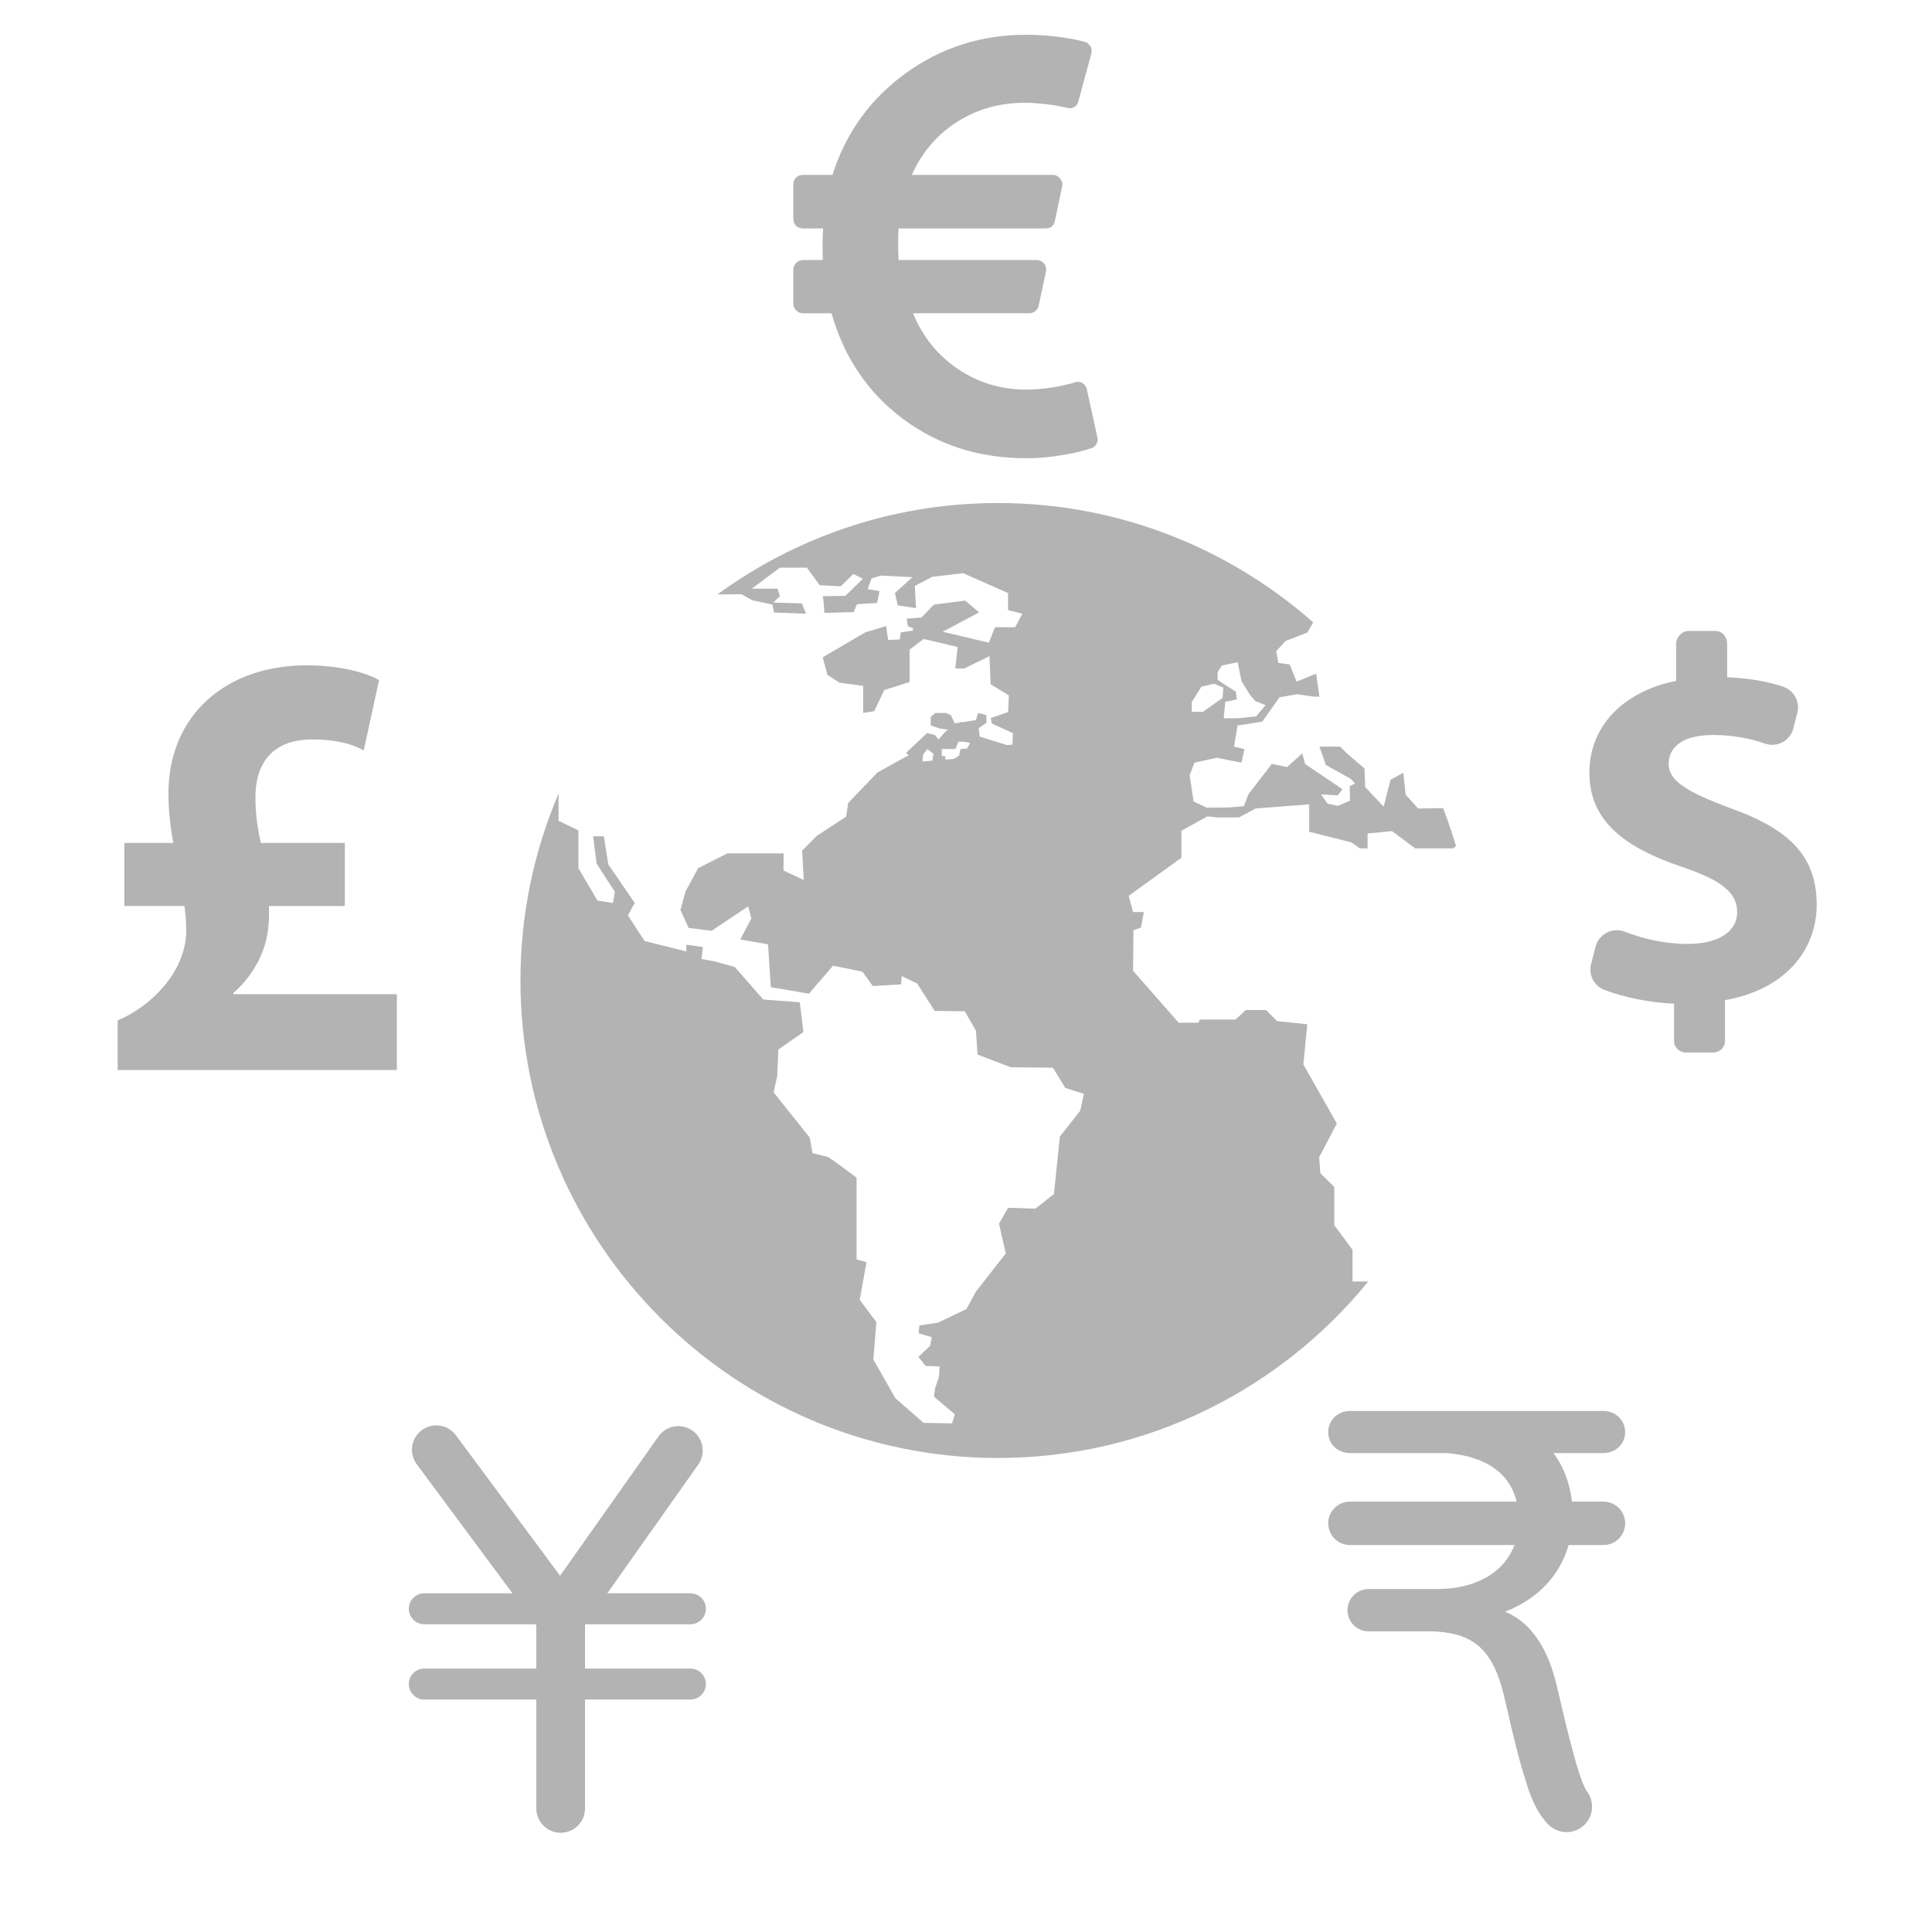 <?xml version="1.0" encoding="UTF-8" standalone="no"?>
<!-- Created with Inkscape (http://www.inkscape.org/) -->
<svg id="svg2" xmlns:rdf="http://www.w3.org/1999/02/22-rdf-syntax-ns#" xmlns="http://www.w3.org/2000/svg" height="400" width="400" version="1.1" xmlns:cc="http://creativecommons.org/ns#" xmlns:dc="http://purl.org/dc/elements/1.1/" viewBox="0 0 400 400">
 <g id="layer1" fill="#b3b3b3" transform="translate(0 -652.36)">
  <g id="g3382" transform="matrix(4.298 0 0 4.298 105.74 756.5)">
   <g id="g3342" fill="#b3b3b3">
    <path id="path3344" fill="#b3b3b3" d="m40.503 16.351 0.4 0.287h0.373v-0.718l1.176-0.114 1.117 0.832h1.836l0.129-0.118c-0.184-0.619-0.391-1.227-0.623-1.823l-1.198 0.02-0.601-0.66-0.116-1.061-0.616 0.336-0.33 1.297-0.889-0.946-0.036-0.894-0.858-0.739-0.316-0.315h-0.995l0.313 0.887 1.198 0.668 0.208 0.221-0.26 0.13 0.012 0.703-0.584 0.244-0.498-0.109-0.312-0.441 0.811 0.043 0.219-0.295-1.795-1.211-0.138-0.516-0.729 0.66-0.739-0.152-1.125 1.463-0.222 0.573-0.72 0.065-1.065 0.007-0.637-0.298-0.188-1.265 0.229-0.603 1.084-0.237 1.182 0.237 0.145-0.654-0.502-0.119 0.171-1.019 1.19-0.186 0.832-1.175 0.859-0.144 0.775 0.115h0.286l-0.158-1.104-0.942 0.38-0.332-0.825-0.547-0.076-0.103-0.565 0.446-0.486 1.061-0.416 0.273-0.488c-4.055-3.572-9.37-5.747-15.186-5.747-5.047 0-9.716 1.638-13.513 4.405l1.16-0.009 0.517 0.286 0.974 0.21 0.076 0.383 1.549 0.057-0.21-0.497-1.376-0.039 0.324-0.305-0.113-0.364h-1.244l1.357-1.013h1.3l0.611 0.842 1.014 0.057 0.611-0.593 0.459 0.229-0.842 0.822s-1.165 0.021-1.108 0.021 0.096 0.802 0.096 0.802l1.413-0.039 0.153-0.381 0.974-0.058 0.115-0.573-0.573-0.097 0.191-0.516 0.439-0.133 1.529 0.076-0.843 0.765 0.136 0.592 0.879 0.134-0.057-1.07 0.841-0.44 1.491-0.172 2.159 0.956v0.822l0.688 0.172-0.345 0.65h-0.975l-0.289 0.745-2.225-0.525 1.751-0.933-0.667-0.567-1.51 0.191-0.132 0.137-0.005-0.002-0.023 0.032-0.435 0.452-0.719 0.059 0.057 0.358 0.251 0.104-0.01 0.118-0.585 0.083-0.043 0.339-0.559 0.029-0.101-0.674-1.003 0.305-2.05 1.2 0.23 0.845 0.573 0.374 1.146 0.158v1.303l0.53-0.085 0.488-1.018 1.219-0.386v-1.563l0.678-0.512 1.639 0.387-0.115 1.033h0.44l1.205-0.592 0.058 1.356 0.877 0.535-0.037 0.804-0.84 0.286 0.057 0.266 1.013 0.461-0.021 0.554-0.293 0.025c-0.001-0.009-0.003-0.015-0.003-0.015l-1.278-0.394-0.054-0.41h-0.001l0.374-0.257v-0.374l-0.402-0.101-0.1 0.345-0.705 0.109-0.07-0.023v0.035l-0.244 0.037-0.199-0.402-0.23-0.101h-0.502l-0.228 0.188v0.416l0.429 0.143 0.424 0.06-0.095 0.042-0.387 0.429-0.17-0.214-0.374-0.099-1.019 0.958 0.133 0.109-1.504 0.833-1.415 1.472-0.097 0.655-1.418 0.932-0.703 0.707 0.078 1.414-0.975-0.454 0.007-0.827-2.713 0.001-1.405 0.711-0.61 1.125-0.242 0.892 0.395 0.865 1.107 0.135 1.759-1.176 0.154 0.583-0.537 1.014 1.339 0.229 0.134 2.068 1.835 0.312 1.166-1.348 1.415 0.288 0.497 0.691 1.357-0.08 0.038-0.401 0.746 0.362 0.841 1.318 1.452 0.02 0.536 0.938 0.076 1.146 1.606 0.611 2.026 0.021 0.593 0.973 0.898 0.288-0.172 0.805-0.984 1.25-0.287 2.769-0.889 0.702-1.318-0.039-0.439 0.764 0.326 1.436-1.435 1.834-0.458 0.842-1.367 0.656-0.899 0.137-0.037 0.381 0.631 0.181-0.076 0.411-0.565 0.544 0.343 0.433 0.68 0.019-0.038 0.524-0.181 0.517-0.058 0.42 1.006 0.847-0.134 0.44-1.369-0.026-1.362-1.188-1.061-1.865 0.148-1.8-0.803-1.071 0.325-1.815-0.477-0.133v-3.938s-1.338-1.014-1.415-1.014-0.708-0.172-0.708-0.172l-0.134-0.744-1.739-2.18 0.172-0.783 0.057-1.281 1.204-0.842-0.172-1.434-1.758-0.132-1.376-1.568-0.975-0.27-0.63-0.116 0.076-0.573-0.803-0.114v0.325l-2.008-0.501-0.808-1.236 0.329-0.599-1.271-1.855-0.218-1.357h-0.516l0.171 1.318 0.879 1.357-0.096 0.536-0.745-0.115-0.917-1.563v-1.819l-0.956-0.459v-1.309c-1.18 2.766-1.835 5.808-1.835 9.001 0 12.683 10.318 23.001 23.001 23.001 7.19 0 13.618-3.318 17.839-8.502h-0.759v-1.529l-0.878-1.182v-1.839l-0.67-0.668-0.059-0.765 0.852-1.625-1.613-2.849 0.189-1.933-1.452-0.15-0.535-0.535h-0.976l-0.496 0.458h-1.721l-0.058 0.153h-0.957l-2.196-2.503 0.018-1.95 0.363-0.133 0.135-0.746h-0.516l-0.211-0.783 2.541-1.834v-1.3l1.244-0.691 0.504 0.05h1.023l0.801-0.43 2.581-0.201v1.319l2.041 0.517zm-6.452-8.201 0.21-0.324 0.756-0.153 0.189 0.918 0.402 0.649 0.267 0.307 0.487 0.19-0.459 0.546-0.889 0.085h-0.668l0.075-0.793 0.556-0.115-0.047-0.373-0.518-0.325-0.362-0.248 0.001-0.364zm-1.241 1.434 0.459-0.736 0.619-0.144 0.44 0.191-0.04 0.497-0.946 0.669h-0.534v-0.477h0.002zm-12.497 2.829-0.479 0.04 0.026-0.333 0.214-0.267 0.288 0.226-0.049 0.334zm1.679-0.588-0.327 0.028-0.066 0.316-0.252 0.157-0.404 0.034c-0.014-0.095-0.022-0.167-0.022-0.167h-0.157v-0.34h0.659l0.136-0.351 0.262-0.005 0.299 0.062-0.128 0.266z"/>
   </g>
  </g>
  <g id="g3702" transform="matrix(1.903 0 0 1.903 308.96 783)">
   <g id="g3660" fill="#b3b3b3">
    <g id="g3662" fill="#b3b3b3">
     <path id="path3664" fill="#b3b3b3" d="m25.918 19.285c-4.77-1.796-6.733-2.975-6.733-4.826 0-1.57 1.179-3.143 4.826-3.143 2.37 0 4.237 0.444 5.67 0.938 0.63 0.217 1.319 0.16 1.903-0.155 0.586-0.315 1.011-0.861 1.176-1.507l0.427-1.69c0.313-1.217-0.377-2.467-1.573-2.856-1.576-0.513-3.467-0.9-6.061-1.012v-3.678c0-0.696-0.535-1.356-1.233-1.356h-2.975c-0.696 0-1.333 0.66-1.333 1.356v4.069c-5.895 1.179-9.448 5.05-9.448 9.988 0 5.443 4.122 8.249 10.125 10.269 4.153 1.404 5.954 2.752 5.954 4.883 0 2.244-2.187 3.48-5.384 3.48-2.513 0-4.864-0.561-6.854-1.33-0.635-0.244-1.345-0.209-1.951 0.104-0.605 0.312-1.049 0.867-1.218 1.527l-0.484 1.887c-0.301 1.174 0.315 2.386 1.448 2.816 2.09 0.797 4.864 1.381 7.576 1.504v4.07c0 0.696 0.591 1.238 1.289 1.238h2.974c0.697 0 1.278-0.542 1.278-1.238v-4.463c6.484-1.122 9.979-5.389 9.979-10.382 0.003-5.049-2.699-8.135-9.378-10.493z"/>
    </g>
   </g>
  </g>
  <g id="g3763" transform="matrix(.179 0 0 .179 73.22 947.47)">
   <g id="g3723" fill="#b3b3b3">
    <path id="path3725" fill="#b3b3b3" d="m407.4 299.2c0 9.906-8.027 17.927-17.934 17.927h-121.86v125.92c0 15.551-12.613 28.165-28.171 28.165-15.554 0-28.167-12.614-28.167-28.165v-125.92h-129.54c-9.897 0-17.921-8.021-17.921-17.927 0-9.901 8.023-17.928 17.921-17.928h129.54v-49.834l-1.017-1.383h-128.52c-9.897 0-17.921-8.027-17.921-17.928 0-9.903 8.023-17.921 17.921-17.921h101.94l-110.69-149.26c-9.265-12.496-6.656-30.134 5.843-39.411 12.492-9.256 30.142-6.646 39.413 5.852l120.52 162.52 113.83-161.14c8.967-12.706 26.562-15.738 39.253-6.756 12.714 8.976 15.74 26.561 6.762 39.266l-105.21 148.92h96.073c9.906 0 17.934 8.018 17.934 17.921 0 9.901-8.027 17.928-17.934 17.928h-121.4l-0.461 0.65v50.561h121.86c9.907 0.006 17.934 8.032 17.934 17.933z"/>
   </g>
  </g>
  <g id="g3825" transform="matrix(.167 0 0 .167 151.92 659.56)">
   <g id="g3783" fill="#b3b3b3">
    <g id="g3785" fill="#b3b3b3">
     <path id="path3787" fill="#b3b3b3" d="m437.7 439.55c-0.746-3.465-2.607-6.07-5.594-7.822-3.232-1.73-6.469-1.982-9.695-0.74l-1.859 0.74c-0.998 0.246-2.484 0.625-4.475 1.121-1.994 0.496-4.283 1.047-6.896 1.676-2.613 0.625-5.654 1.236-9.137 1.867-3.482 0.625-7.148 1.182-10.998 1.678-3.855 0.494-8.012 0.93-12.49 1.309-4.475 0.367-8.947 0.551-13.422 0.551-31.566 0-59.963-8.506-85.189-25.545-25.234-17.008-43.808-40.074-55.736-69.143h144.28c2.736 0 5.221-0.932 7.461-2.797 2.232-1.867 3.598-4.168 4.1-6.904l8.947-41.75c0.748-3.727 0-7.094-2.232-10.062-2.486-2.986-5.594-4.484-9.322-4.484h-171.12c-0.747-16.893-0.747-29.94 0-39.144h181.94c6.715 0 10.686-3.219 11.928-9.682l8.947-42.509c0.748-3.464-0.129-6.702-2.613-9.682-2.232-2.986-5.348-4.474-9.32-4.474h-174.48c12.424-27.846 31.065-49.707 55.924-65.625 24.854-15.906 52.938-23.856 84.254-23.856 3.477 0 7.143 0.116 10.998 0.361 3.85 0.263 7.455 0.569 10.814 0.931 3.354 0.379 6.578 0.74 9.688 1.12s5.9 0.814 8.391 1.31c2.479 0.496 4.658 0.93 6.523 1.297 1.867 0.379 3.293 0.685 4.291 0.93l1.486 0.379c3.227 1.003 6.213 0.686 8.947-0.93 2.73-1.616 4.475-4.033 5.221-7.265l16.035-59.291c0.746-3.219 0.373-6.206-1.121-8.941-2.232-2.986-4.725-4.847-7.453-5.593-22.89-5.706-46.99-8.577-72.34-8.577-55.68 0-105.45 15.918-149.32 47.724-43.868 31.818-74.132 73.82-90.778 126.02h-36.536c-3.482 0-6.34 1.108-8.574 3.348-2.24 2.24-3.36 5.098-3.36 8.58v42.498c0 3.482 1.12 6.334 3.36 8.58 2.234 2.24 5.092 3.348 8.574 3.348h24.982c-0.747 11.94-0.875 24.988-0.374 39.145h-24.608c-3.231 0-6.028 1.193-8.391 3.555-2.362 2.355-3.543 5.152-3.543 8.391v42.117c0 3.25 1.181 6.047 3.543 8.391 2.356 2.375 5.153 3.557 8.391 3.557h35.417c15.661 54.934 45.233 98.605 88.728 131.04 43.495 32.43 94.322 48.654 152.49 48.654 4.719 0 9.504-0.117 14.352-0.381 4.846-0.244 9.375-0.611 13.611-1.119 4.223-0.484 8.389-1.047 12.49-1.678 4.1-0.611 7.828-1.236 11.182-1.865 3.359-0.613 6.523-1.236 9.504-1.867 2.98-0.611 5.648-1.297 8.018-2.057 2.355-0.74 4.344-1.297 5.967-1.676 1.609-0.367 2.918-0.803 3.91-1.299l1.861-0.379c2.734-0.992 4.846-2.797 6.34-5.404 1.492-2.607 1.859-5.404 1.119-8.391l-13.048-59.273z"/>
    </g>
   </g>
  </g>
  <g id="g3886" transform="matrix(.195 0 0 .195 262.13 944.48)">
   <g id="g3846" fill="#b3b3b3">
    <path id="path3848" fill="#b3b3b3" d="m358.2 96.283h-33.437c-2.211-19.379-8.961-37.519-19.672-51.56h53.108c12.721 0 23.022-9.499 23.022-22.216 0-12.723-10.302-22.484-23.022-22.484h-180.08c-0.66 0-1.3-0.023-1.97-0.023-0.438 0-0.877 0.023-1.315 0.023h-85.851c-12.72 0-23.022 9.768-23.022 22.484s10.302 22.216 23.022 22.216h102.1c32.243 2.347 66.017 14.821 74.913 51.56h-177.01c-12.72 0-23.022 10.309-23.022 23.031 0 12.717 10.302 23.031 23.022 23.031h174.72c-10.87 29.034-40.728 46.742-82.225 46.742h-45.788-0.133-26.699c-12.401 0-22.455 10.054-22.455 22.455 0 12.404 10.054 22.458 22.455 22.458h26.382c0.109 0.012 0.207 0.065 0.316 0.065h41.665c45.268 1.72 65.402 21.35 76.946 75.055 9.032 39.892 15.682 65.875 20.912 81.438 3.919 14.398 11.674 36.091 25.127 49.048 5.261 5.059 12.046 7.577 18.808 7.577 7.117 0 14.233-2.784 19.559-8.322 9.76-10.144 9.937-25.842 0.993-36.334-0.041-0.124-0.023-0.26-0.088-0.384-8.258-15.32-18.247-56.412-30.435-108.53-9.688-42.381-27.787-68.778-55.213-80.499 34.437-13.22 58.127-38.506 67.412-70.772h36.966c12.721 0 23.022-10.314 23.022-23.031s-10.299-23.025-23.02-23.025z"/>
   </g>
  </g>
  <g id="g3946" transform="matrix(2.911 0 0 2.911 11.367 790.11)">
   <g id="g3906" fill="#b3b3b3">
    <path id="path3908" fill="#b3b3b3" d="m24.322 23.385v5.399h-19.86v-3.529c2.31-0.956 4.879-3.438 4.879-6.397 0-0.611-0.042-1.133-0.131-1.742h-4.269v-4.486h3.483c-0.215-1.088-0.348-2.354-0.348-3.526 0-5.489 4.008-9.104 9.84-9.104 2.396 0 4.183 0.521 5.14 1.045l-1.09 5.009c-0.824-0.479-2.046-0.783-3.654-0.783-3.094 0-4.049 2.002-4.049 4.094 0 1.134 0.128 2.179 0.389 3.267h5.969v4.486h-5.4c0.043 1.09-0.043 2.088-0.394 3.092-0.391 1.091-1.088 2.179-2.133 3.093v0.086h11.629v-0.004z"/>
   </g>
  </g>
 </g>
</svg>
